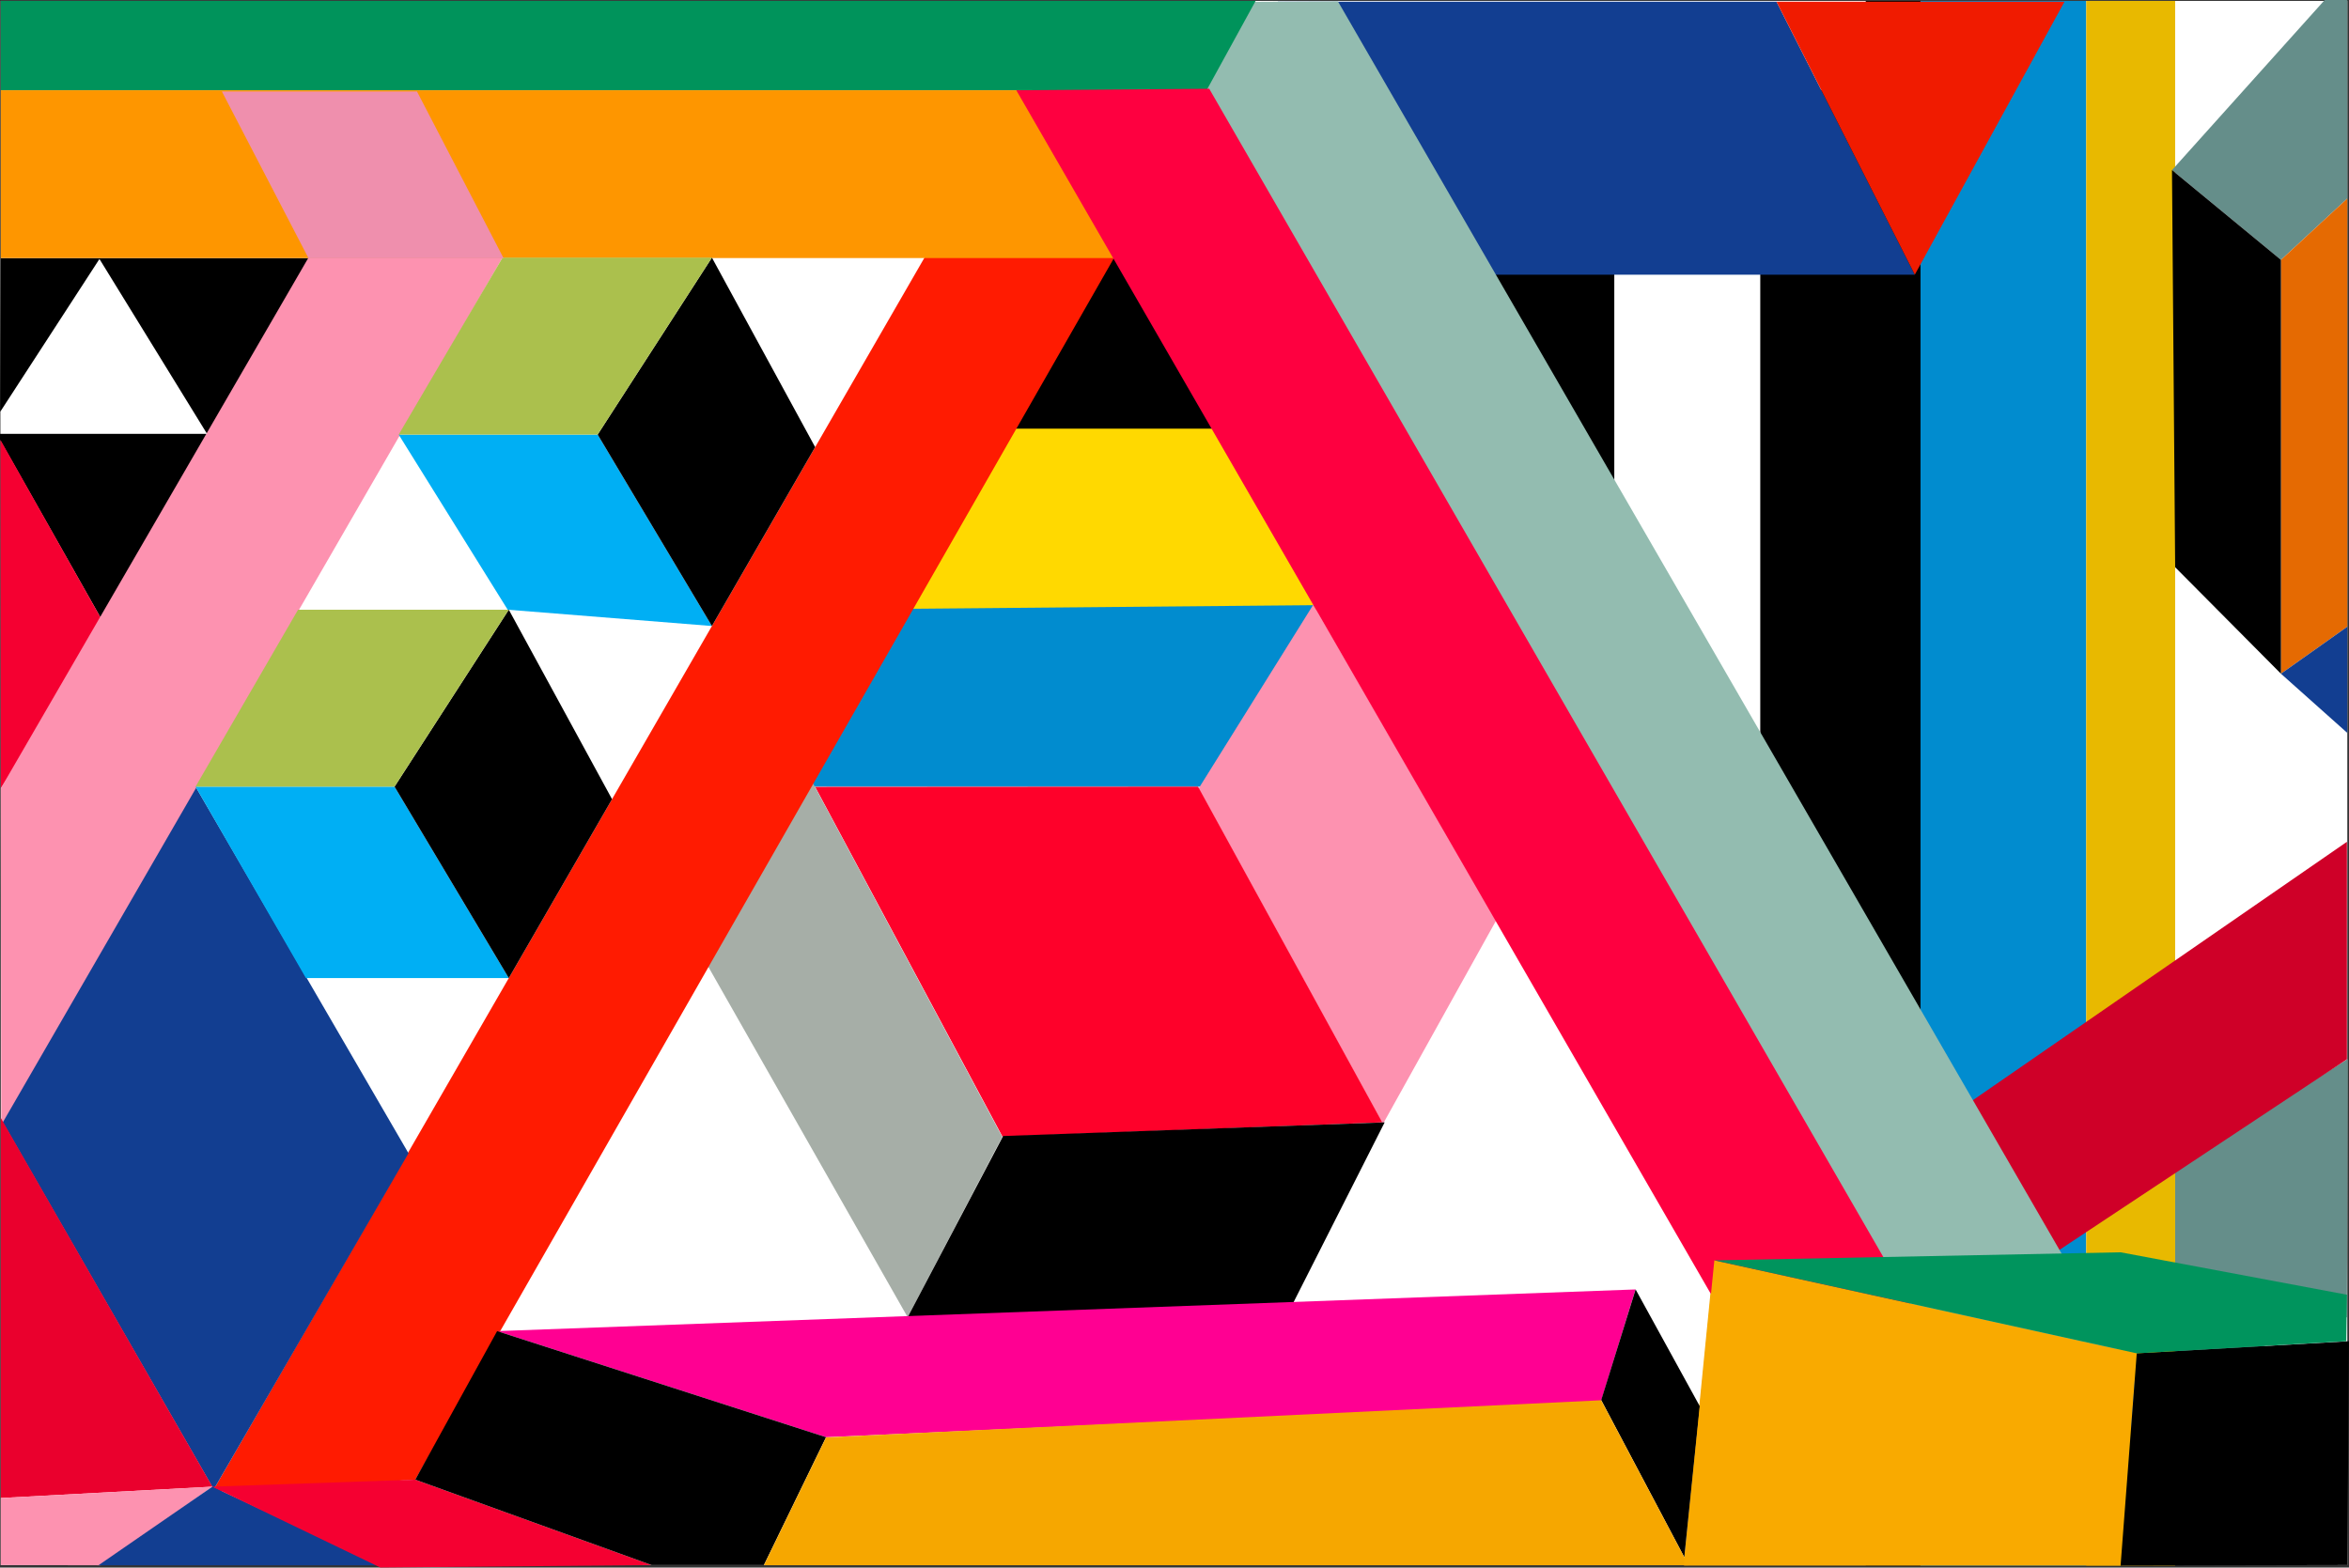 <svg xmlns="http://www.w3.org/2000/svg" width="5189.45px" height="3463.48px" preserveAspectRatio="none">
  <rect width="100%" height="100%" fill="#333333" stroke="none"/>
  <title>mural</title>
  <g id="Layer_2" data-name="Layer 2">
    <g id="back">
      <rect x="1.74" y="2" width="5184" height="3456" fill="#fff"/>
    </g>
    <g id="Layer_1-2" data-name="Layer 1">
      <polygon points="4794.47 2588.32 5186.83 2339.74 5184.83 2910.35 4801.47 3043.76 4794.47 2588.32" fill="#658e8a"/>
      <rect x="2052.65" y="570.16" width="783.63" height="383.96"/>
      <rect x="1920.51" y="947.13" width="1002.65" height="400" fill="#ffd900"/>
      <polygon points="2652.09 1738.09 1776.51 1738.09 1776.51 1347.13 2904.28 1337.13 2652.09 1738.09" fill="#018ccf"/>
      <polygon points="2648.09 1742.09 2901.28 1336.13 3305.31 2033.77 3054.99 2483.86 2648.09 1742.09" fill="#fd92b0"/>
      <polyline points="1800.85 1738.62 2646.73 1738.09 3053.64 2479.86 2214.73 2511.43 1800.85 1738.62" fill="#fe012a"/>
      <polygon points="2005.22 2910.35 2214.19 2511.98 1788.49 1716.35 1558.71 2125.31 2005.22 2910.35" fill="#a6aea7"/>
      <polygon points="2216.19 2509.98 3058.99 2479.86 2856.6 2879.55 2005.22 2910.35 2216.19 2509.98"/>
      <rect x="3157.76" y="472.98" width="408.56" height="890.79"/>
      <rect x="4242.78" y="2" width="366.14" height="3457.02" fill="#018ccf"/>
      <rect x="4608.92" y="2" width="196.46" height="3457.02" transform="translate(9414.31 3461.02) rotate(180)" fill="#e8b900"/>
      <rect x="4121.9" y="2" width="120.89" height="3457.02" transform="translate(8364.68 3461.02) rotate(180)"/>
      <rect x="3888.82" y="199.41" width="353.97" height="3258.59"/>
      <polygon points="2822.86 3.75 3924.64 3.75 4230.23 606.93 3221.39 606.93 2822.86 3.75" fill="#123e91"/>
      <polygon points="4306.11 2467.08 5184.92 1859.91 5184.92 2340.49 4306.11 2923.13 4306.11 2467.08" fill="#cf0028"/>
      <polygon points="4438.41 3309.84 2528.99 5.3 2955.8 3.05 4759.49 3124.46 4438.41 3309.84" fill="#93bcb0"/>
      <polygon points="917.39 3269.25 2658.52 224.77 2257.68 196.11 469.23 3296.02 917.39 3269.25" fill="#ff1b01"/>
      <polygon points="2665.62 199.41 1.74 199.41 1.74 2 2773.95 2 2665.62 199.41" fill="#00935b"/>
      <polygon points="3924.64 3.75 4560.92 3.75 4230.23 606.93 3924.64 3.75" fill="#f01b00"/>
      <polygon points="700.7 570.16 2 570.16 0 971.95 232.18 1382.26 700.7 570.16"/>
      <polygon points="1 971.95 1.74 1741.92 232.18 1382.26 1 971.95" fill="#f50031"/>
      <polygon points="2.97 2474.4 432.02 1738.09 902.49 2548.14 472.23 3290.77 2.97 2474.4" fill="#123e91"/>
      <polygon points="2.74 2485.86 1276.57 281.18 850.37 277.88 1.74 1741.92 2.74 2485.86" fill="#fd92b0"/>
      <polygon points="1.74 2470 469.23 3284.77 1.74 3309.84 1.74 2470" fill="#ea002d"/>
      <polygon points="1.74 3309.84 469.23 3284.77 222.49 3458.48 1.74 3458 1.74 3309.84" fill="#fd92b0"/>
      <polygon points="217.49 3458.48 469.23 3284.77 840.37 3458.48 217.49 3458.48" fill="#123e91"/>
      <polygon points="3778.77 2857.38 3888.82 3048.11 3888.82 3458 3719.32 3458 3778.77 2857.38" fill="#f6a700"/>
      <polyline points="469.23 3284.77 917.39 3269.25 1439.56 3458 840.37 3463.48 469.23 3284.77" fill="#f50031"/>
      <polygon points="1098.23 2941.07 3613.2 2849 3536.18 3098.46 1824.93 3175.48 1098.23 2941.07" fill="#ff0092"/>
      <polygon points="3537.4 3093.46 3613.43 2849 3755.08 3106.86 3721.01 3440.65 3537.4 3093.46"/>
      <polygon points="1824.93 3175.48 1098.23 2941.07 917.39 3269.25 1439.56 3458 1687.62 3458 1824.93 3175.48"/>
      <polygon points="1687.62 3458.4 1824.93 3175.88 3537.4 3093.86 3730.41 3458.4 1687.62 3458.4" fill="#f6a700"/>
      <rect x="1.74" y="199.41" width="2661.35" height="370.75" fill="#fe9600"/>
      <polygon points="4088.72 3394.59 2245.24 199.41 2671.44 196.11 4459.88 3296.02 4088.72 3394.59" fill="#fe0040"/>
      <polygon points="4798.39 375.79 5039.11 574.16 5185.74 438.61 5185.74 0 5135.8 0 4798.39 375.79" fill="#658e8a"/>
      <polygon points="5039.11 574.16 5039.11 1488.58 5185.74 1384.77 5185.74 438.61 5039.11 574.16" fill="#e56a02"/>
      <polygon points="4798.39 375.79 5039.11 574.16 5039.11 1488.58 4805.39 1253.26 4798.39 375.79"/>
      <polygon points="5039.11 1488.58 5185.74 1384.77 5185.74 1619.39 5039.11 1488.58" fill="#123e91"/>
      <polygon points="432.02 1738.09 871.63 1738.09 1124.04 2161.04 675.84 2161.04 432.02 1738.09" fill="#00aff4"/>
      <polygon points="871.63 1738.09 1124.04 1347.13 1352.11 1765.73 1124.04 2161.04 871.63 1738.09"/>
      <polygon points="432.02 1738.09 658.48 1347.13 1124.04 1347.13 871.63 1738.09 432.02 1738.09" fill="#abc04d"/>
      <polygon points="880.76 960.22 1320.37 960.22 1572.79 1383.17 1121.58 1347.13 880.76 960.22" fill="#00aff4"/>
      <polygon points="1320.37 960.22 1572.79 569.26 1800.85 987.86 1572.79 1383.17 1320.37 960.22"/>
      <polygon points="880.76 960.22 1110.22 569.26 1572.79 569.26 1320.37 960.22 880.76 960.22" fill="#abc04d"/>
      <polygon points="219.72 572.23 0.74 909.44 0.74 958.56 457.44 958.56 219.72 572.23" fill="#fff"/>
      <polygon points="490.19 202.12 921.21 202.12 1112.61 570.66 681.59 570.66 490.19 202.12" fill="#ef8fad"/>
      <polygon points="3787.34 2784.79 4720.55 2990.18 4684.83 3459.02 3720.36 3459.02 3787.34 2784.79" fill="#f9aa00"/>
      <polygon points="4720.55 2990.18 4684.83 3459.02 5185.74 3458 5189.45 2963.39 4720.55 2990.18"/>
      <polygon points="3787.34 2784.79 4684.83 2766.93 5184.92 2860.69 5183.45 2963.39 4720.55 2990.18 3787.34 2784.79" fill="#00945d"/>
    </g>
  </g>
</svg>
